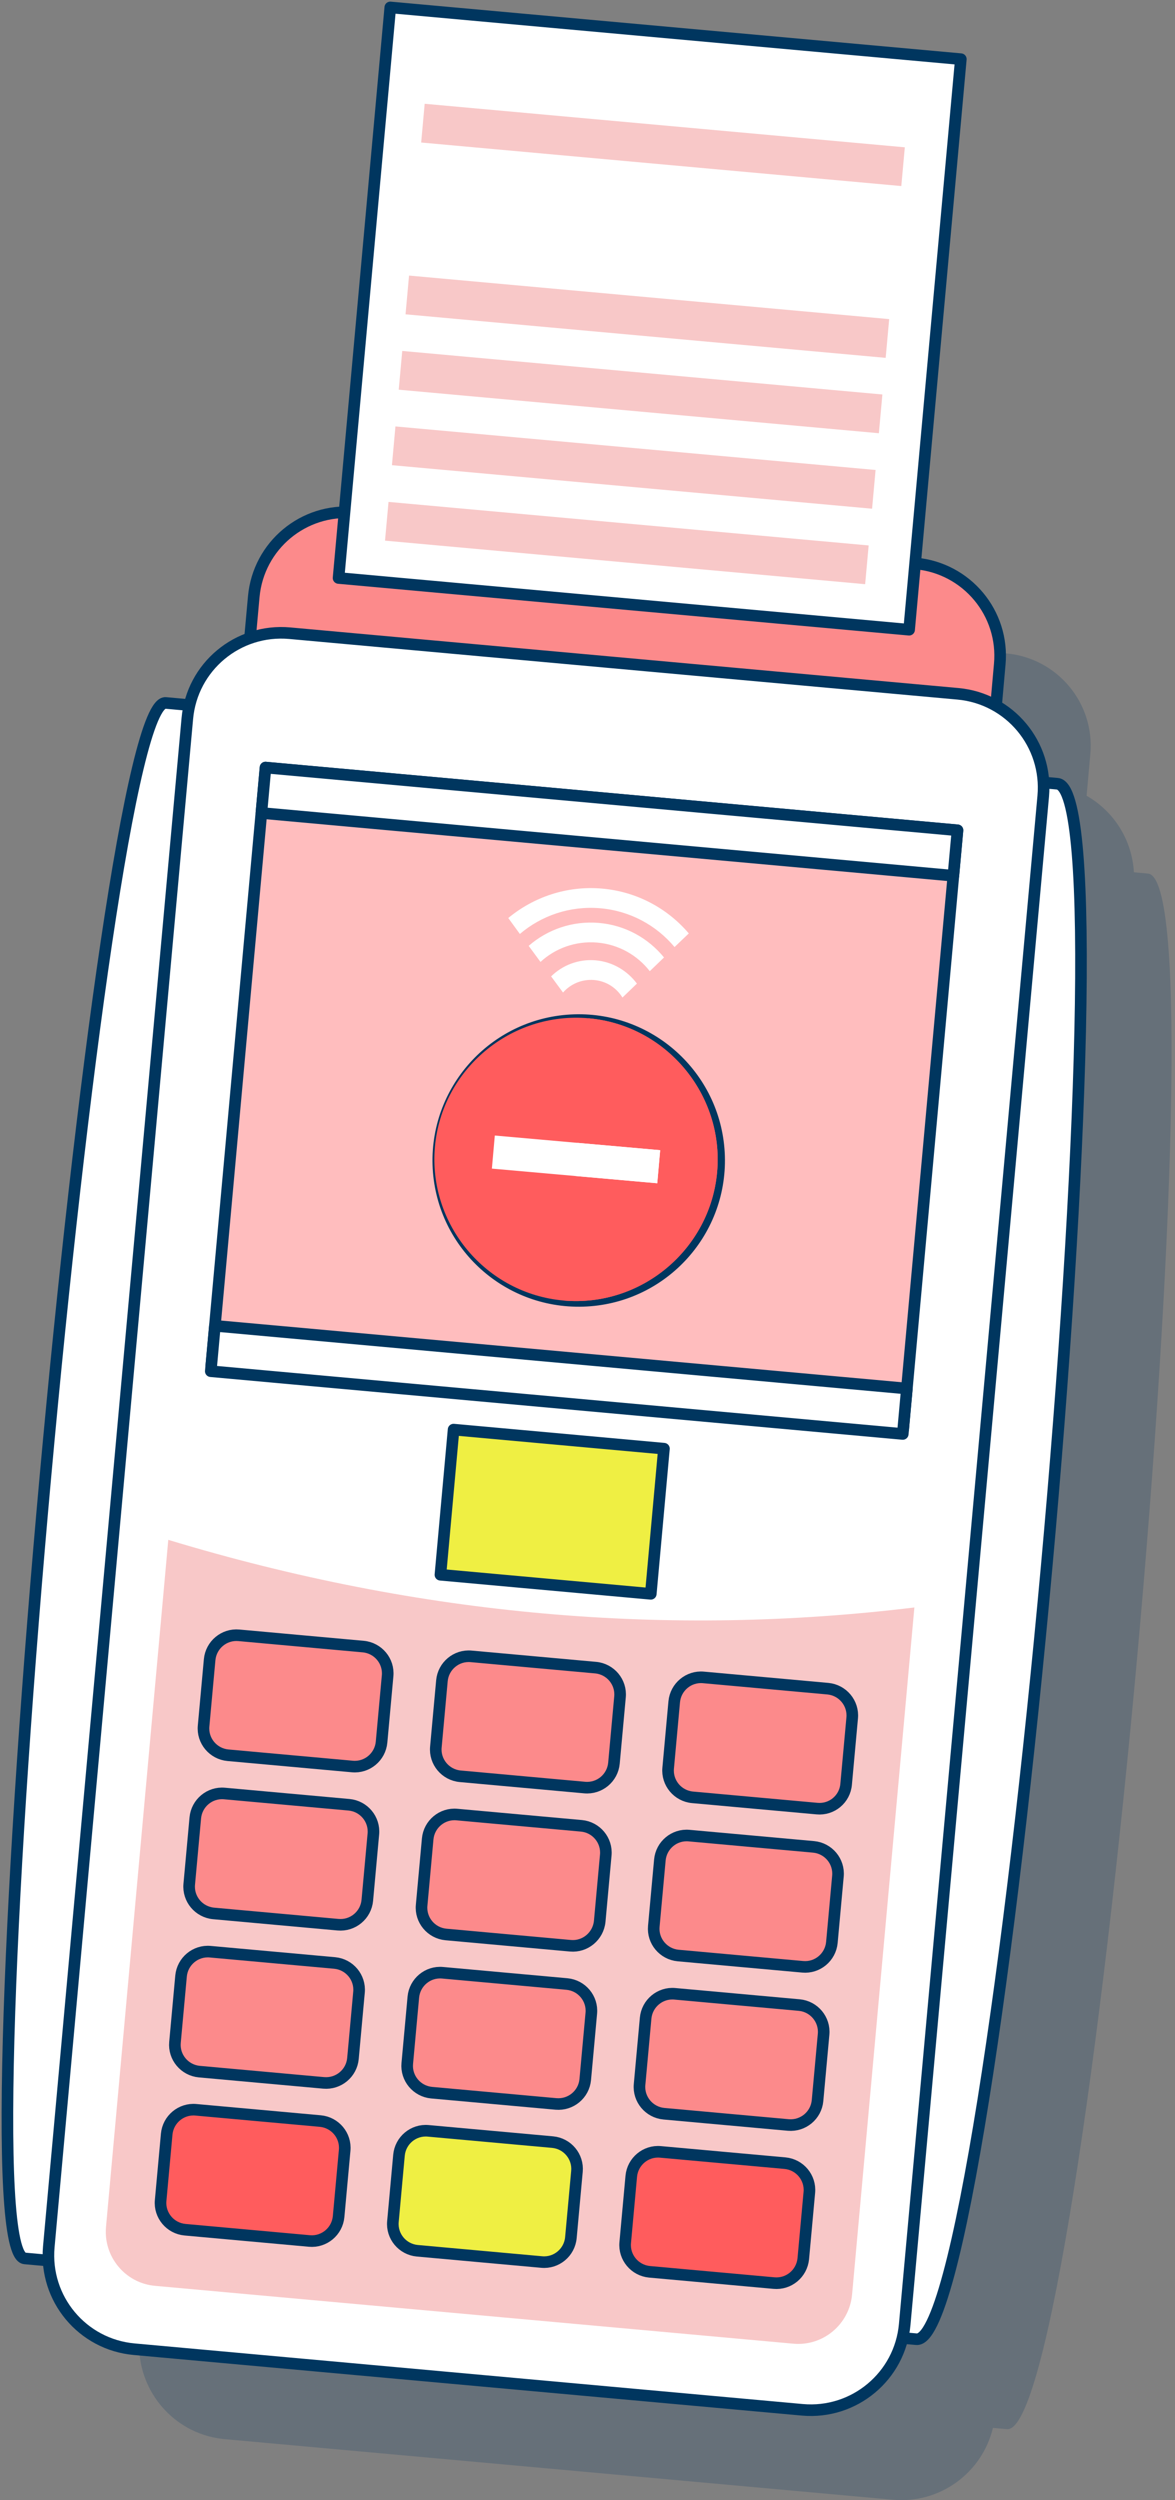 <svg width="141" height="300" viewBox="0 0 141 300" fill="none" xmlns="http://www.w3.org/2000/svg">
<rect x="0" y="0" width="141" height="300" fill="#808080" stroke="none"/>
<g clip-path="url(#clip0)">
<path opacity="0.2" d="M137.753 104.826L136.069 104.673C135.852 100.782 133.658 97.351 130.392 95.488L130.839 90.5C131.4 84.377 126.884 78.968 120.761 78.406L53.415 72.296C47.291 71.734 41.882 76.25 41.321 82.374L40.874 87.362C37.328 88.612 34.547 91.597 33.641 95.386L30.771 95.131C22.785 94.417 5.869 281.068 13.842 281.795L16.712 282.05C17.018 287.562 21.305 292.18 26.969 292.69L107.149 299.962C112.813 300.472 117.865 296.709 119.153 291.338L120.837 291.491C130.392 292.358 147.321 105.694 137.753 104.826Z" fill="#00365F"/>
<path d="M109.968 280.698L2.973 271.003C-5.001 270.276 11.928 83.624 19.889 84.351L126.884 94.047C136.452 94.901 119.523 281.566 109.968 280.698Z" fill="white" stroke="#00365F" stroke-width="1.391" stroke-miterlimit="10" stroke-linecap="round" stroke-linejoin="round"/>
<path d="M119.421 85.895L29.891 77.781L30.452 71.594C31.013 65.47 36.422 60.954 42.546 61.516L109.891 67.614C116.015 68.175 120.531 73.584 119.97 79.707L119.421 85.895Z" fill="#FC8A8B" stroke="#00365F" stroke-width="1.391" stroke-miterlimit="10" stroke-linecap="round" stroke-linejoin="round"/>
<path d="M96.28 289.169L16.1 281.897C9.875 281.336 5.295 275.838 5.856 269.612L22.479 86.226C23.04 80.001 28.538 75.421 34.764 75.982L114.944 83.254C121.169 83.815 125.749 89.314 125.188 95.539L108.565 278.925C108.004 285.138 102.505 289.73 96.28 289.169Z" fill="white" stroke="#00365F" stroke-width="1.391" stroke-miterlimit="10" stroke-linecap="round" stroke-linejoin="round"/>
<path d="M114.9 99.63L31.86 92.101L25.344 163.973L108.383 171.502L114.9 99.63Z" fill="#FF5C5D" fill-opacity="0.4" stroke="#00365F" stroke-width="1.391" stroke-miterlimit="10" stroke-linecap="round" stroke-linejoin="round"/>
<path d="M69.96 156.099C79.263 155.815 86.574 148.044 86.29 138.741C86.006 129.438 78.234 122.127 68.932 122.411C59.629 122.695 52.318 130.466 52.602 139.769C52.886 149.072 60.657 156.383 69.96 156.099Z" fill="#EFEF43" stroke="#00365F" stroke-width="1.391" stroke-miterlimit="10" stroke-linecap="round" stroke-linejoin="round"/>
<path d="M64.693 149.911C63.978 149.847 63.302 149.515 62.805 148.916L55.571 140.241L59.845 136.669L65.305 143.213L79.67 131.234L83.242 135.52L66.721 149.273C66.134 149.77 65.407 149.974 64.693 149.911Z" fill="#00365F"/>
<path d="M114.9 99.634L31.86 92.105L31.366 97.555L114.406 105.085L114.9 99.634Z" fill="white" stroke="#00365F" stroke-width="1.391" stroke-miterlimit="10" stroke-linecap="round" stroke-linejoin="round"/>
<path d="M108.827 166.621L25.787 159.092L25.293 164.542L108.333 172.072L108.827 166.621Z" fill="white" stroke="#00365F" stroke-width="1.391" stroke-miterlimit="10" stroke-linecap="round" stroke-linejoin="round"/>
<path d="M95.183 281.234L18.613 274.294C15.029 273.975 12.401 270.799 12.72 267.227L20.195 184.776C50.583 193.987 80.397 196.449 109.726 192.89L102.25 275.34C101.918 278.925 98.755 281.566 95.183 281.234Z" fill="#F8C8C8"/>
<path d="M42.279 211.975L27.352 210.623C25.579 210.457 24.265 208.888 24.431 207.114L25.158 199.154C25.324 197.38 26.893 196.067 28.666 196.232L43.593 197.585C45.366 197.75 46.68 199.32 46.514 201.093L45.787 209.053C45.621 210.827 44.052 212.141 42.279 211.975Z" fill="#FC8A8B" stroke="#00365F" stroke-width="1.391" stroke-miterlimit="10" stroke-linecap="round" stroke-linejoin="round"/>
<path d="M40.556 230.958L25.63 229.605C23.857 229.44 22.543 227.87 22.709 226.097L23.436 218.137C23.602 216.363 25.171 215.049 26.944 215.215L41.883 216.567C43.656 216.733 44.97 218.302 44.804 220.076L44.077 228.036C43.911 229.809 42.342 231.123 40.556 230.958Z" fill="#FC8A8B" stroke="#00365F" stroke-width="1.391" stroke-miterlimit="10" stroke-linecap="round" stroke-linejoin="round"/>
<path d="M38.846 249.94L23.92 248.588C22.147 248.422 20.833 246.853 20.998 245.08L21.726 237.119C21.892 235.346 23.461 234.032 25.234 234.198L40.16 235.55C41.933 235.716 43.247 237.285 43.081 239.059L42.354 247.019C42.188 248.792 40.619 250.094 38.846 249.94Z" fill="#FC8A8B" stroke="#00365F" stroke-width="1.391" stroke-miterlimit="10" stroke-linecap="round" stroke-linejoin="round"/>
<path d="M37.124 268.911L22.198 267.558C20.425 267.392 19.111 265.823 19.277 264.05L20.004 256.089C20.17 254.316 21.739 253.002 23.512 253.168L38.438 254.52C40.212 254.686 41.526 256.255 41.36 258.029L40.633 265.989C40.467 267.762 38.898 269.076 37.124 268.911Z" fill="#FF5C5D" stroke="#00365F" stroke-width="1.391" stroke-miterlimit="10" stroke-linecap="round" stroke-linejoin="round"/>
<path d="M70.153 214.501L55.227 213.148C53.453 212.983 52.139 211.413 52.305 209.64L53.032 201.68C53.198 199.906 54.767 198.592 56.541 198.758L71.479 200.111C73.253 200.276 74.567 201.846 74.401 203.619L73.674 211.579C73.508 213.353 71.939 214.667 70.153 214.501Z" fill="#FC8A8B" stroke="#00365F" stroke-width="1.391" stroke-miterlimit="10" stroke-linecap="round" stroke-linejoin="round"/>
<path d="M68.444 233.484L53.518 232.131C51.744 231.965 50.43 230.396 50.596 228.623L51.323 220.663C51.489 218.889 53.058 217.575 54.832 217.741L69.77 219.093C71.544 219.259 72.858 220.828 72.692 222.602L71.965 230.562C71.786 232.335 70.217 233.649 68.444 233.484Z" fill="#FC8A8B" stroke="#00365F" stroke-width="1.391" stroke-miterlimit="10" stroke-linecap="round" stroke-linejoin="round"/>
<path d="M66.721 252.466L51.795 251.114C50.022 250.948 48.708 249.379 48.873 247.606L49.601 239.645C49.767 237.872 51.336 236.558 53.109 236.724L68.035 238.076C69.808 238.242 71.122 239.811 70.956 241.584L70.229 249.545C70.063 251.318 68.494 252.619 66.721 252.466Z" fill="#FC8A8B" stroke="#00365F" stroke-width="1.391" stroke-miterlimit="10" stroke-linecap="round" stroke-linejoin="round"/>
<path d="M64.999 271.436L50.073 270.084C48.3 269.918 46.986 268.349 47.152 266.576L47.879 258.615C48.045 256.842 49.614 255.528 51.387 255.694L66.313 257.046C68.087 257.212 69.4 258.781 69.235 260.555L68.507 268.515C68.342 270.288 66.772 271.602 64.999 271.436Z" fill="#EFEF43" stroke="#00365F" stroke-width="1.391" stroke-miterlimit="10" stroke-linecap="round" stroke-linejoin="round"/>
<path d="M98.04 217.027L83.102 215.674C81.328 215.509 80.014 213.939 80.18 212.166L80.907 204.206C81.073 202.432 82.642 201.118 84.416 201.284L99.342 202.636C101.115 202.802 102.429 204.371 102.263 206.145L101.536 214.105C101.383 215.891 99.814 217.193 98.04 217.027Z" fill="#FC8A8B" stroke="#00365F" stroke-width="1.391" stroke-miterlimit="10" stroke-linecap="round" stroke-linejoin="round"/>
<path d="M96.318 236.01L81.379 234.657C79.606 234.491 78.292 232.922 78.457 231.149L79.185 223.188C79.35 221.415 80.92 220.101 82.693 220.267L97.632 221.619C99.405 221.785 100.719 223.354 100.553 225.128L99.826 233.088C99.66 234.861 98.091 236.175 96.318 236.01Z" fill="#FC8A8B" stroke="#00365F" stroke-width="1.391" stroke-miterlimit="10" stroke-linecap="round" stroke-linejoin="round"/>
<path d="M94.596 254.992L79.67 253.64C77.897 253.474 76.583 251.905 76.749 250.132L77.476 242.171C77.641 240.398 79.211 239.084 80.984 239.25L95.91 240.602C97.683 240.768 98.997 242.337 98.831 244.11L98.104 252.071C97.938 253.844 96.369 255.145 94.596 254.992Z" fill="#FC8A8B" stroke="#00365F" stroke-width="1.391" stroke-miterlimit="10" stroke-linecap="round" stroke-linejoin="round"/>
<path d="M92.873 273.962L77.947 272.61C76.174 272.444 74.86 270.875 75.026 269.102L75.753 261.141C75.919 259.368 77.488 258.054 79.261 258.22L94.2 259.572C95.973 259.738 97.287 261.307 97.121 263.08L96.394 271.041C96.216 272.827 94.647 274.128 92.873 273.962Z" fill="#FF5C5D" stroke="#00365F" stroke-width="1.391" stroke-miterlimit="10" stroke-linecap="round" stroke-linejoin="round"/>
<path d="M79.674 173.836L54.43 171.547L52.85 188.966L78.095 191.255L79.674 173.836Z" fill="#EFEF43" stroke="#00365F" stroke-width="1.391" stroke-miterlimit="10" stroke-linecap="round" stroke-linejoin="round"/>
<path d="M72.207 106.625C67.984 106.268 64.017 107.659 60.993 110.159L62.384 112.073C64.961 109.878 68.38 108.679 72.003 108.985C75.626 109.292 78.777 111.052 80.945 113.642L82.655 112.009C80.104 109.011 76.417 106.982 72.207 106.625Z" fill="white"/>
<path d="M71.849 110.746C68.673 110.478 65.675 111.55 63.442 113.501L64.858 115.428C66.632 113.795 69.056 112.889 71.658 113.106C74.248 113.323 76.493 114.637 77.973 116.538L79.682 114.892C77.794 112.583 75.039 111.014 71.849 110.746Z" fill="white"/>
<path d="M71.48 115.236C69.413 115.058 67.5 115.823 66.135 117.163L67.564 119.102C68.469 118.069 69.822 117.482 71.289 117.597C72.756 117.724 73.981 118.541 74.695 119.701L76.43 118.03C75.282 116.487 73.521 115.415 71.48 115.236Z" fill="white"/>
<path d="M115.301 7.099L46.834 0.891L40.626 69.358L109.093 75.566L115.301 7.099Z" fill="white" stroke="#00365F" stroke-width="1.391" stroke-miterlimit="10" stroke-linecap="round" stroke-linejoin="round"/>
<path d="M104.24 65.452L46.623 60.227L46.201 64.877L103.818 70.102L104.24 65.452Z" fill="#F8C8C8"/>
<path d="M105.07 56.395L47.453 51.171L47.032 55.821L104.649 61.045L105.07 56.395Z" fill="#F8C8C8"/>
<path d="M105.887 47.337L48.27 42.113L47.848 46.763L105.465 51.987L105.887 47.337Z" fill="#F8C8C8"/>
<path d="M106.703 38.292L49.086 33.068L48.664 37.718L106.281 42.942L106.703 38.292Z" fill="#F8C8C8"/>
<path d="M108.579 17.677L50.962 12.453L50.54 17.103L108.157 22.327L108.579 17.677Z" fill="#F8C8C8"/>
<g clip-path="url(#clip1)">
<path d="M70.623 122.19C61.316 121.366 53.014 128.318 52.191 137.625C51.367 146.932 58.318 155.234 67.625 156.058C76.932 156.881 85.234 149.93 86.058 140.623C86.882 131.316 79.93 123.014 70.623 122.19Z" fill="#FF5C5D"/>
<path d="M86.058 140.623C85.234 149.93 76.932 156.881 67.625 156.058L70.623 122.19C79.93 123.014 86.882 131.316 86.058 140.623Z" fill="#FF5C5D"/>
<path d="M79.222 138.018L59.378 136.261L59.027 140.23L78.871 141.987L79.222 138.018Z" fill="white"/>
<path d="M79.222 138.018L69.3 137.139L68.948 141.108L78.871 141.987L79.222 138.018Z" fill="white"/>
</g>
</g>
<defs>
<clipPath id="clip0">
<rect width="140.585" height="300" fill="white"/>
</clipPath>
<clipPath id="clip1">
<rect width="34" height="34" fill="white" transform="translate(53.69 120.691) rotate(5.058)"/>
</clipPath>
</defs>
</svg>
